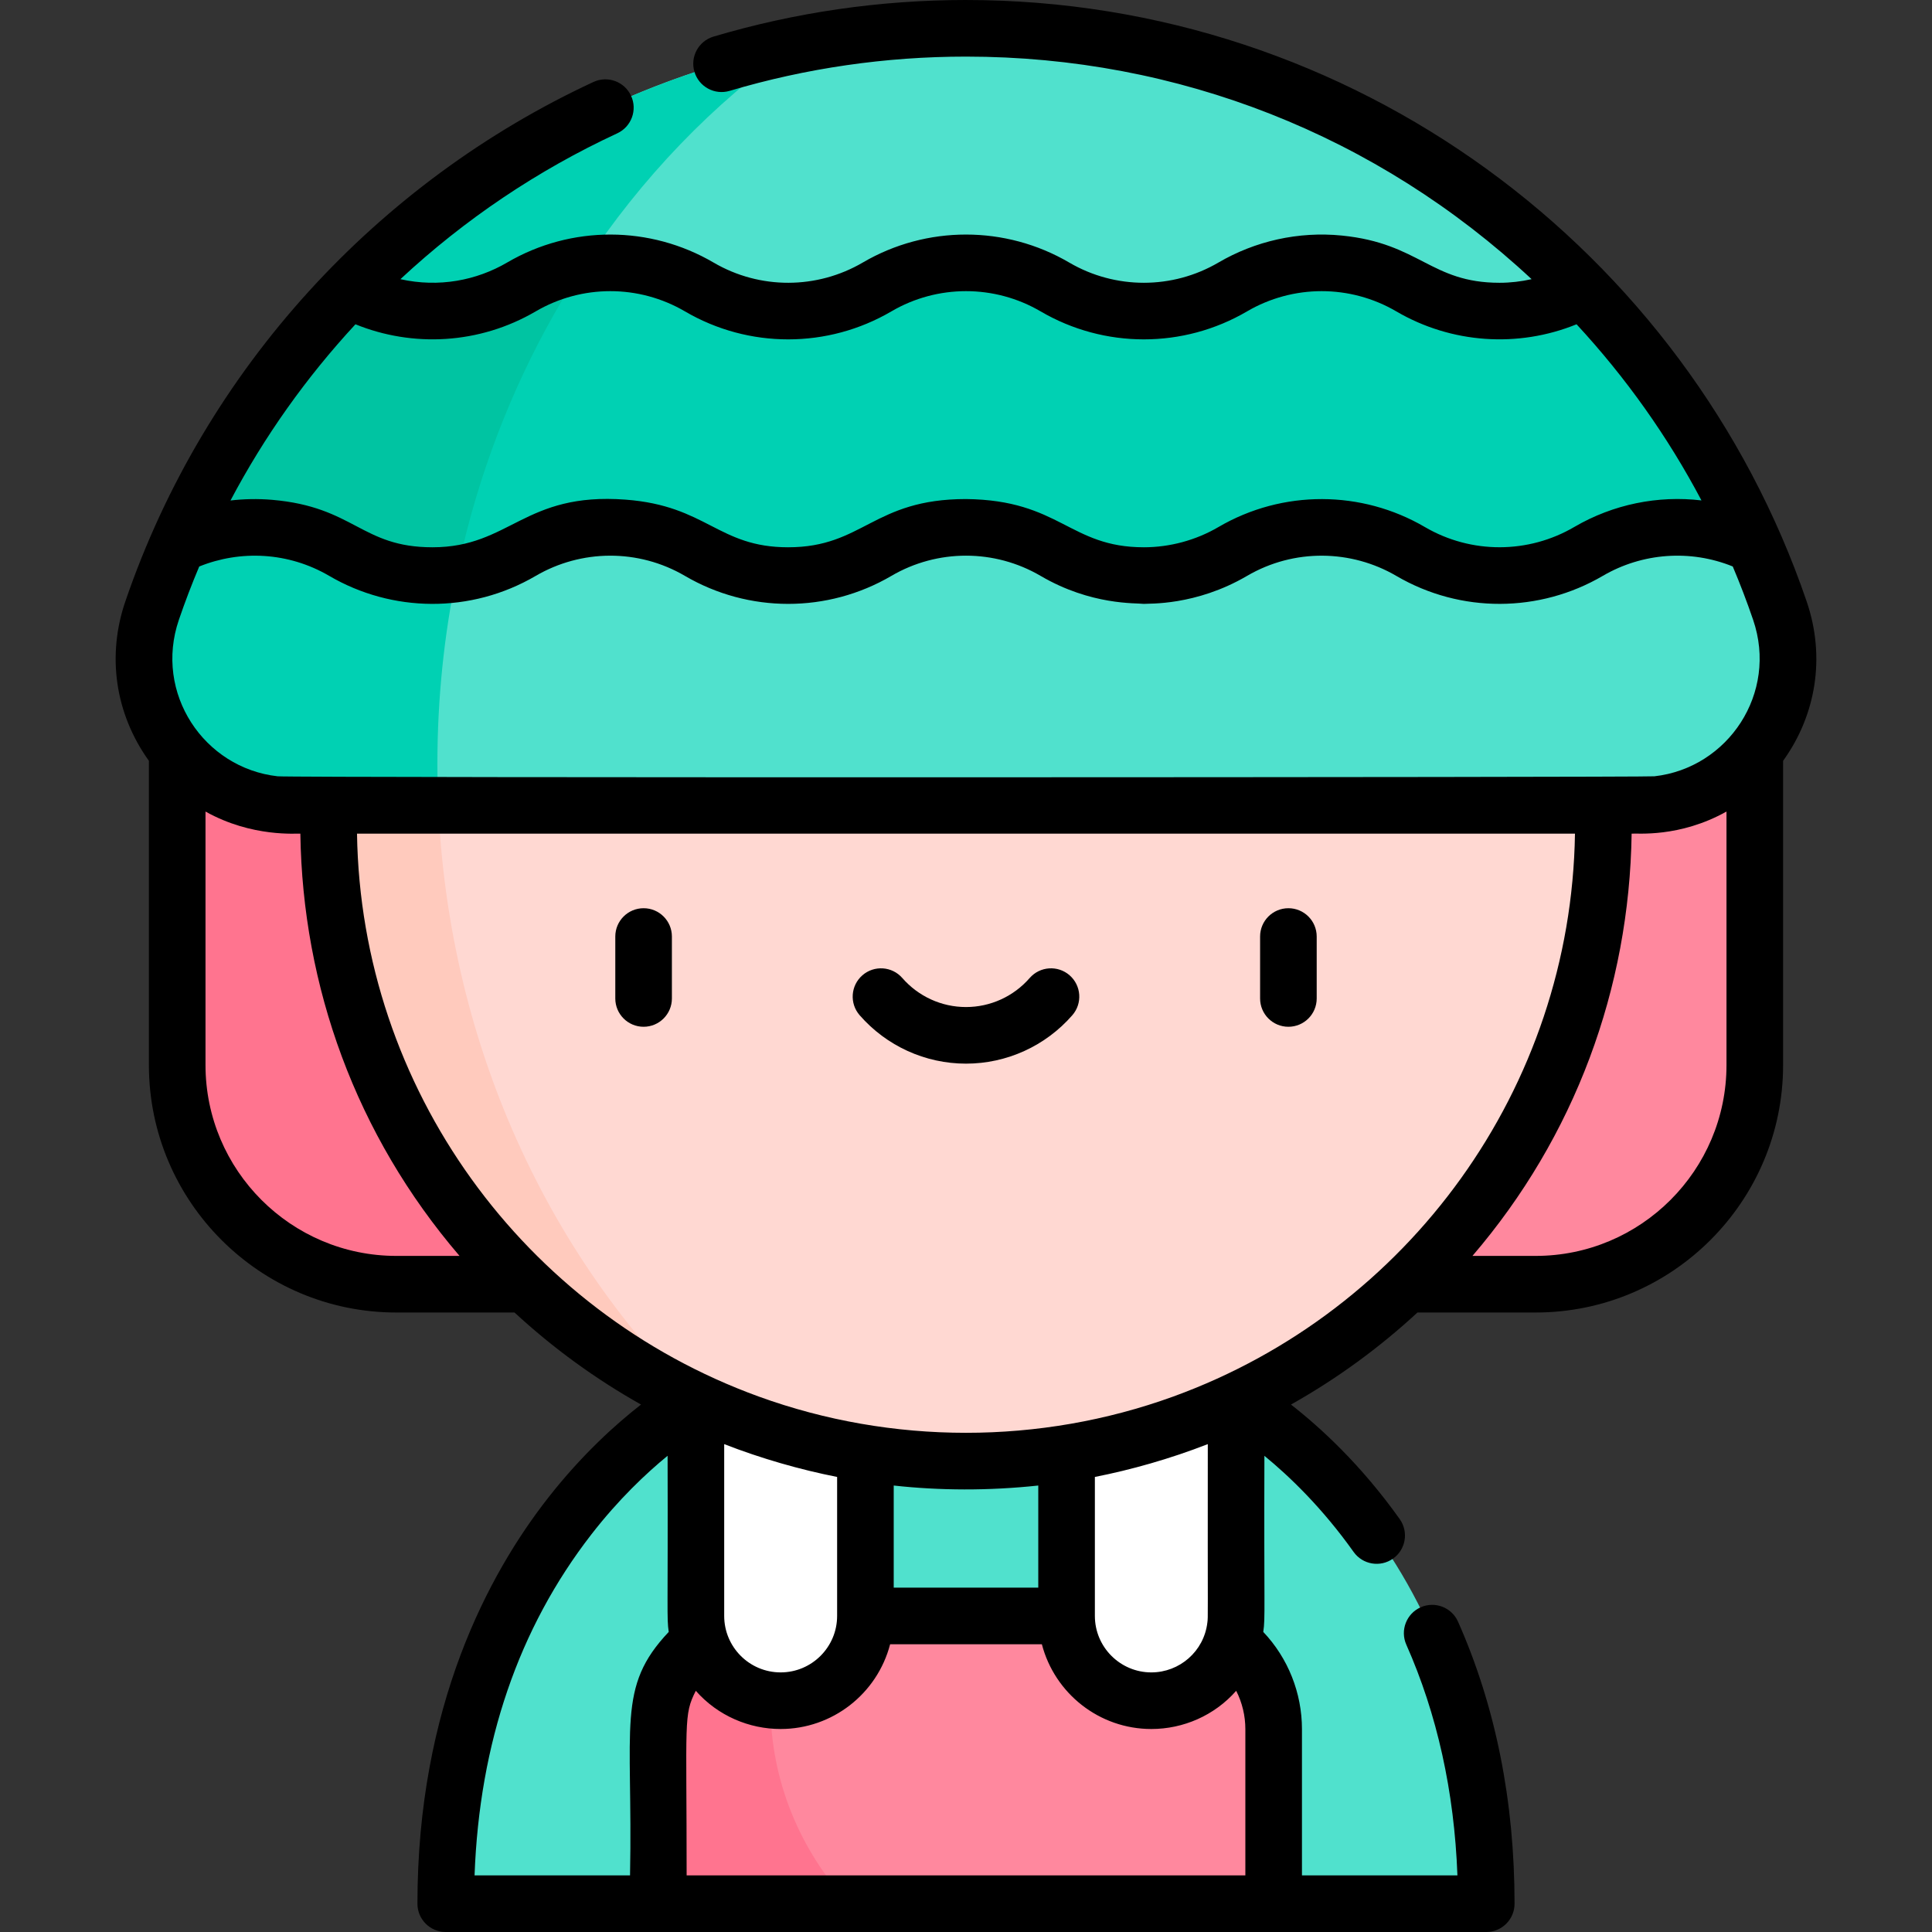 <svg id="Capa_1" enable-background="new 0 0 512 512" height="512" viewBox="0 0 512 512" width="512" xmlns="http://www.w3.org/2000/svg"><rect x="0" y="0" width="512" height="512" fill="#333333" stroke="none"/><g><g><path d="m327.579 371.336h-143.158s-66.294 35.848-66.294 133.164h56.34l81.533-22.365 81.533 22.365h56.34c0-97.317-66.294-133.164-66.294-133.164z" fill="#50e1cd"/><path d="m46.962 182.053v100.195c0 32.077 26.003 58.08 58.08 58.08h301.916c32.077 0 58.08-26.003 58.08-58.08v-100.195z" fill="#ff889e"/><path d="m307.531 428.241h-103.062c-16.57 0-30.002 13.432-30.002 30.002v46.257h163.066v-46.257c0-16.569-13.432-30.002-30.002-30.002z" fill="#ff889e"/><path d="m204.184 451.756c0-8.181 1.301-16.073 3.699-23.515h-3.414c-16.57 0-30.002 13.433-30.002 30.002v46.257h50.533c-12.959-14.15-20.816-32.576-20.816-52.744z" fill="#ff748f"/><path d="m184.421 371.336v56.906c0 12.406 10.057 22.463 22.463 22.463 12.406 0 22.463-10.057 22.463-22.463v-56.906z" fill="#fff"/><path d="m327.579 371.336v56.906c0 12.406-10.057 22.463-22.463 22.463-12.406 0-22.463-10.057-22.463-22.463v-56.906z" fill="#fff"/><path d="m115.913 202.438c0-6.873.295-13.668.842-20.385h-69.793v100.195c0 32.077 26.003 58.08 58.08 58.08h53.612c-26.793-38.159-42.741-85.976-42.741-137.89z" fill="#ff748f"/><circle cx="256" cy="218.301" fill="#ffd8d2" r="168.919"/><path d="m115.913 202.438c0-38.924 8.961-75.549 24.738-107.525-32.961 30.827-53.57 74.697-53.57 123.388 0 68.117 40.323 126.808 98.398 153.528-42.658-41.412-69.566-101.946-69.566-169.391z" fill="#ffcabd"/><path d="m47.071 144.462c11.014-25.239 26.476-48.099 45.408-67.613 1.235-1.259 113.619-41.02 113.619-41.02h124.695l88.728 41.02c18.932 19.514 34.394 42.374 45.408 67.613l-30.449 32.128h-359.515z" fill="#00d1b3"/><path d="m171.318 48.175c-33.12 11.789-78.06 27.88-78.839 28.674-18.932 19.514-34.394 42.374-45.408 67.613l27.894 32.128h42.296c5.121-49.391 24.732-93.945 54.057-128.415z" fill="#00c4a2"/><path d="m434.879 213.426h-357.758c-26.725 0-45.46-26.31-36.815-51.591 2.016-5.902 4.271-11.69 6.764-17.363v-.01c6.442-3.138 13.425-4.707 20.418-4.707 8.136 0 16.282 2.13 23.556 6.39 7.284 4.26 15.42 6.39 23.566 6.39s16.282-2.13 23.566-6.39 15.42-6.39 23.566-6.39 16.283 2.13 23.566 6.39c7.274 4.26 15.42 6.39 23.556 6.39 8.146 0 16.293-2.13 23.566-6.39 7.274-4.26 15.42-6.39 23.566-6.39s16.293 2.13 23.566 6.39c7.274 4.26 15.42 6.39 23.566 6.39 8.136 0 16.283-2.13 23.556-6.39 7.284-4.26 15.42-6.39 23.566-6.39s16.282 2.13 23.566 6.39 15.42 6.39 23.566 6.39 16.282-2.13 23.566-6.39c13.518-7.918 30.03-8.479 43.974-1.683v.01c2.494 5.673 4.749 11.461 6.764 17.363 8.653 25.281-10.082 51.591-36.807 51.591z" fill="#50e1cd"/><path d="m419.521 76.849c-6.91 3.73-14.516 5.59-22.133 5.59-8.146 0-16.282-2.13-23.566-6.39s-15.42-6.39-23.566-6.39-16.283 2.13-23.566 6.39c-7.274 4.26-15.42 6.39-23.556 6.39-8.146 0-16.293-2.13-23.566-6.39-7.274-4.26-15.42-6.39-23.566-6.39s-16.293 2.13-23.566 6.39c-7.274 4.26-15.42 6.39-23.566 6.39-8.136 0-16.283-2.13-23.556-6.39-7.284-4.26-15.42-6.39-23.566-6.39s-16.282 2.13-23.566 6.39-15.42 6.39-23.566 6.39c-7.617 0-15.223-1.86-22.133-5.59 41.424-42.748 99.416-69.349 163.517-69.349s122.093 26.601 163.521 69.349z" fill="#50e1cd"/><g fill="#00d1b3"><path d="m115.913 202.438c0-17.31 1.778-34.164 5.134-50.358-2.135.297-4.284.456-6.435.456-8.146 0-16.282-2.13-23.566-6.39-7.274-4.26-15.42-6.39-23.556-6.39-6.993 0-13.976 1.569-20.418 4.707v.01c-2.494 5.673-4.749 11.461-6.764 17.363-8.645 25.281 10.09 51.591 36.815 51.591h39.037c-.16-3.642-.247-7.305-.247-10.989z"/><path d="m154.812 70.196c15.156-23.032 34.158-42.811 55.985-58.178-45.927 9.28-86.891 32.402-118.318 64.831 6.91 3.73 14.516 5.59 22.133 5.59 8.146 0 16.282-2.13 23.566-6.39 5.211-3.048 10.86-4.986 16.634-5.853z"/></g></g><g><path d="m170.56 240.687c-4.142 0-7.5 3.358-7.5 7.5v16.418c0 4.142 3.358 7.5 7.5 7.5s7.5-3.358 7.5-7.5v-16.418c0-4.143-3.358-7.5-7.5-7.5z"/><path d="m341.439 240.687c-4.142 0-7.5 3.358-7.5 7.5v16.418c0 4.142 3.358 7.5 7.5 7.5s7.5-3.358 7.5-7.5v-16.418c0-4.143-3.358-7.5-7.5-7.5z"/><path d="m283.453 258.461c-3.123-2.721-7.86-2.396-10.582.727-4.258 4.887-10.408 7.689-16.871 7.689s-12.613-2.803-16.872-7.689c-2.722-3.123-7.459-3.447-10.582-.727-3.123 2.722-3.448 7.459-.727 10.582 7.108 8.156 17.379 12.834 28.18 12.834 10.8 0 21.071-4.678 28.18-12.834 2.722-3.123 2.396-7.86-.726-10.582z"/><path d="m255.999 0c-22.731 0-45.244 3.264-66.913 9.7-3.97 1.179-6.233 5.354-5.054 9.325s5.354 6.232 9.325 5.054c20.283-6.024 41.359-9.079 62.642-9.079 56.204 0 108.996 20.861 149.891 58.981-2.811.628-5.599.958-8.502.958-18.264 0-21.128-10.447-41.755-12.512-11.588-1.16-23.037 1.477-32.735 7.15-12.198 7.144-27.328 7.152-39.542 0-16.87-9.883-37.819-9.898-54.714 0-12.073 7.071-27.205 7.226-39.545-.002-16.754-9.801-37.658-9.974-54.706 0-8.102 4.738-18.083 6.685-28.278 4.408 17.045-15.868 36.333-28.844 57.474-38.654 3.757-1.743 5.39-6.203 3.646-9.96-1.743-3.757-6.203-5.39-9.96-3.646-57.023 26.457-102.915 75.78-124.064 137.686-4.87 14.242-2.786 29.617 6.252 42.215v80.624c0 36.161 29.419 65.581 65.581 65.581h31.317c10.146 9.378 21.39 17.58 33.518 24.393-6.711 5.222-15.69 13.31-24.612 24.71-15.802 20.19-34.639 55.243-34.639 107.568 0 4.142 3.358 7.5 7.5 7.5h275.747c4.142 0 7.5-3.358 7.5-7.5 0-27.208-5.04-52.355-14.978-74.741-1.681-3.786-6.111-5.491-9.898-3.812-3.786 1.681-5.492 6.113-3.812 9.898 8.171 18.403 12.718 38.942 13.549 61.154h-41.201v-38.757c0-9.568-3.665-18.817-10.253-25.766.57-3.982.173-5.286.299-46.671 6.621 5.425 15.333 13.781 23.639 25.469 2.399 3.376 7.081 4.168 10.458 1.769 3.376-2.399 4.168-7.082 1.769-10.458-10.254-14.429-21.061-24.318-28.825-30.363 12.128-6.813 23.374-15.015 33.52-24.394h31.318c36.161 0 65.58-29.419 65.58-65.581v-80.624c8.652-11.991 11.329-27.37 6.253-42.213-31.802-93.113-120.077-159.41-222.792-159.41zm-182.441 205.725c-19.539-2.203-32.798-22.038-26.155-41.465 1.628-4.764 3.438-9.506 5.395-14.131 10.88-4.397 23.612-3.864 34.46 2.491 16.612 9.716 37.512 10.057 54.706 0 12.036-7.04 27.167-7.249 39.556-.002 16.878 9.885 37.808 9.895 54.704 0 12.194-7.143 27.34-7.153 39.552 0 13.413 7.855 25.278 7.139 27.357 7.418 1.15-.155 13.647.604 27.343-7.417 12.495-7.309 27.637-6.973 39.56 0 17.082 9.99 37.981 9.779 54.709-.002 10.458-6.124 23.22-7.057 34.452-2.497 1.959 4.628 3.771 9.372 5.4 14.142 6.644 19.427-6.63 39.262-26.156 41.463-2.655.295-361.167.41-364.883 0zm237.442 164.347c-.038.014-.075.028-.113.041-35.331 12.807-74.523 12.788-109.787-.004-.028-.01-.056-.021-.085-.031-62.145-22.581-105.372-81.544-106.403-149.152h322.773c-1.026 67.384-44.065 126.493-106.385 149.146zm-5.884 73.132c-8.25 0-14.963-6.712-14.963-14.963v-36.835c9.493-1.864 19.877-4.779 29.925-8.699-.05 47.974.108 45.424-.116 47.314-.911 7.623-7.387 13.183-14.846 13.183zm-113.196-14.963v-45.534c9.814 3.828 20.194 6.786 29.925 8.698v36.835c0 8.25-6.712 14.963-14.962 14.963-8.299.001-14.963-6.742-14.963-14.962zm44.925-34.561c12.073 1.334 25.098 1.418 38.309 0v27.061h-38.309zm-142.648-307.742c15.115 6.145 32.792 5.342 47.768-3.416 12.212-7.144 27.323-7.157 39.556-.002 16.929 9.915 37.861 9.864 54.704 0 12.193-7.143 27.34-7.153 39.552 0 16.875 9.883 37.809 9.894 54.699.002 12.217-7.145 27.326-7.156 39.561 0 14.582 8.528 32.245 9.726 47.766 3.416 13.086 14.144 24.174 29.781 33.105 46.68-11.479-1.368-23.375 1.001-33.683 7.022-12.162 7.135-27.326 7.219-39.615.031-16.717-9.776-37.651-9.975-54.71.002-6.028 3.53-12.957 5.362-19.766 5.362-19.758 0-22.165-12.51-47.133-12.781-24.644 0-27.195 12.781-47.133 12.781-18.62 0-21.5-11.004-43.084-12.624-26.938-2.025-30.573 12.624-51.171 12.624-18.919 0-20.673-10.722-42.556-12.58-3.689-.313-7.552-.229-10.975.184 8.932-16.906 20.023-32.551 33.115-46.701zm10.845 246.891c-27.89 0-50.581-22.69-50.581-50.581v-67.18c12.395 6.942 24.34 5.739 25.138 5.859.588 40.449 14.674 79.821 42.183 111.902zm51.663 73.826c7.22-9.31 14.497-16.176 20.215-20.857.116 42.303-.252 42.801.299 46.679-13.902 14.672-9.47 24.764-10.253 64.523h-41.204c1.286-35.139 11.679-65.505 30.943-90.345zm27.69 41.426c5.873 6.675 14.198 10.124 22.488 10.124 13.636 0 25.57-9.269 29.012-22.463h40.209c3.407 13.062 15.233 22.463 29.013 22.463 8.466 0 16.715-3.563 22.487-10.123 1.596 3.141 2.429 6.621 2.429 10.162v38.756h-148.067c.014-41.332-.867-42.398 2.429-48.919zm222.562-115.252h-16.74c27.139-31.651 41.586-70.872 42.183-111.902 1.273-.17 12.616 1.154 25.138-5.858v67.18c-.001 27.889-22.691 50.58-50.581 50.58z"/></g></g></svg>